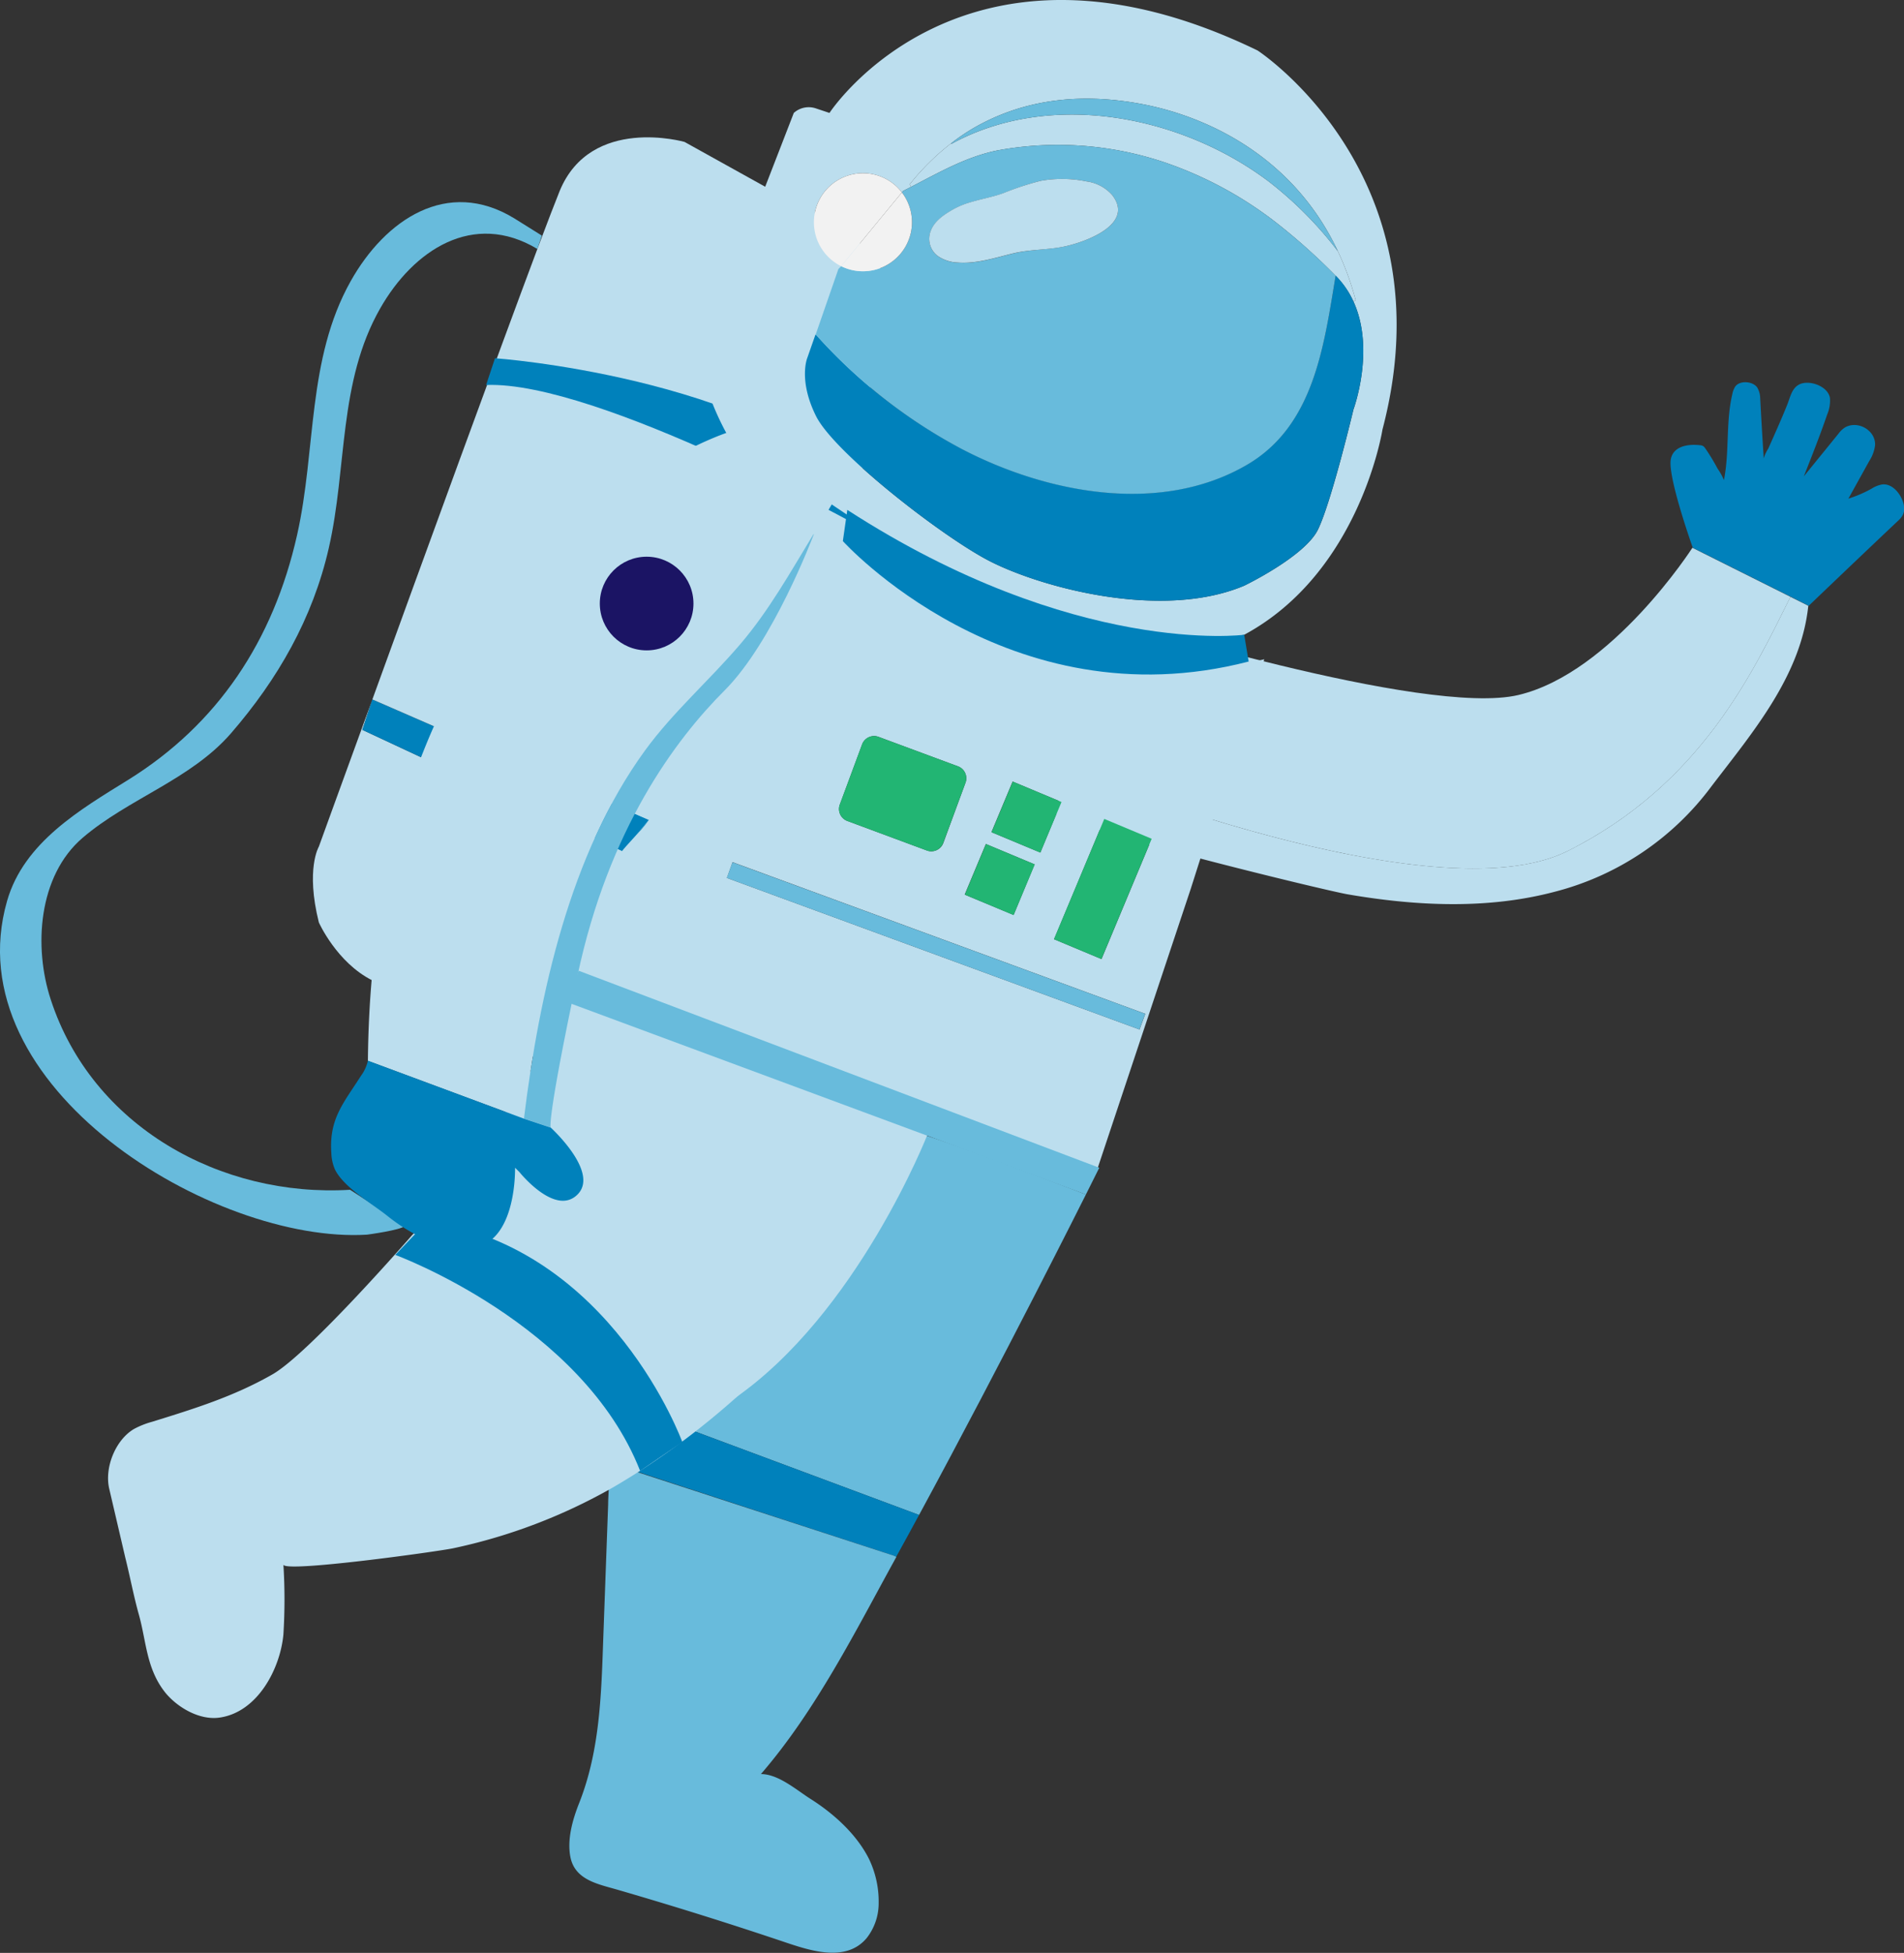 <svg id="Layer_1" data-name="Layer 1" xmlns="http://www.w3.org/2000/svg" viewBox="0 0 426.95 437.86">
  <rect x="0" y="0" width="426.95" height="437.86" fill="#333333" stroke="none"/>
  <title>astro2</title>
  <g id="Leftleg">
    <g>
      <path d="M375.5,404.5s-18.52,37-37.41,71.85L287.5,457.5l-.07-.09c16.16-12.27,37.64-31.59,43.07-50.91,0,0,6-15,6-16S375.5,404.5,375.5,404.5Z" transform="translate(-132 -136.68)" fill="#68bbdc"/>
      <path d="M287.5,457.5l50.59,18.85c-1.71,3.16-3.43,6.31-5.14,9.4l-.45-.25-57.62-18.86-.12-.18c3.33-2.23,7.76-5.31,12.67-9Z" transform="translate(-132 -136.68)" fill="#0081bb"/>
      <path d="M333,485.75v0c-9.09,16.49-18,34.39-30.37,48.69,3.94,0,8,3.6,11.18,5.61,5.14,3.26,10.22,7.84,13,13.32a22,22,0,0,1,2.22,10,12.62,12.62,0,0,1-2.71,7.87c-4.55,5.39-12.35,2.89-18,1q-18.78-6.33-37.8-11.85c-4.44-1.29-9.61-2.19-10.62-7.37-.76-3.94.49-8.33,1.94-12,4.82-12.15,5-25.07,5.47-37.94L268.37,474c0-1.15.09-2.3.13-3.45,0,0,2.4-1.45,6.26-4l.12.18L332.5,485.5Z" transform="translate(-132 -136.68)" fill="#68bbdc"/>
    </g>
    <line x1="142.5" y1="329.82" x2="155.5" y2="320.82" fill="none"/>
  </g>
  <g id="Lefthand">
    <g>
      <path d="M527.5,239.46a8.12,8.12,0,0,1,1-2.18q1.08-2.4,2.13-4.8c.73-1.68,1.46-3.36,2.14-5.07s1-3.63,2.65-4.51c2.26-1.18,6.56.38,6.93,3.06a7.94,7.94,0,0,1-.63,3.67c-1.6,4.67-3.42,9.27-5.24,13.86l7.75-9.54a5.55,5.55,0,0,1,1.5-1.44c2.9-1.65,6.95.7,6.73,4.05a8.53,8.53,0,0,1-1.31,3.5l-4.67,8.42a27.5,27.5,0,0,0,5.17-2.22,6.67,6.67,0,0,1,2.33-.95c2.63-.39,4.85,2.85,5,5.16a3.24,3.24,0,0,1-.28,1.63,4.57,4.57,0,0,1-1,1.27l-1.28,1.2q-9.44,8.94-18.83,17.93l-4-2-22-11s-5-14-5-19c0-3.64,3.62-4.35,6.6-4a1.69,1.69,0,0,1,.7.18,1.92,1.92,0,0,1,.53.57,45.43,45.43,0,0,1,2.72,4.49,13.47,13.47,0,0,1,1.43,2.57c1.27-6.33.39-12.88,1.87-19.2a5,5,0,0,1,.62-1.69c1-1.54,4.06-1.28,5,.18a4.81,4.81,0,0,1,.64,2.3C526.94,230.4,527.2,234.93,527.5,239.46Z" transform="translate(-132 -136.68)" fill="#0081bb"/>
      <path d="M533.49,270.5l4,2C535.84,288.27,524.91,301,515.76,313a63.38,63.38,0,0,1-35.09,23.61c-15.09,4-31.07,3.23-46.45.59-5.18-.88-66.87-15.82-65.72-18.71l3.66-9.14.34.14s81,33,111,18,41.64-40.32,49.82-56.66Z" transform="translate(-132 -136.68)" fill="#bcdeee"/>
      <path d="M511.5,259.5l22,11-.17.34c-8.18,16.34-19.82,41.66-49.82,56.66s-111-18-111-18l-.34-.14.34-.86,9-33s70,22,91,17S511.5,259.5,511.5,259.5Z" transform="translate(-132 -136.68)" fill="#bcdeee"/>
    </g>
  </g>
  <g id="Backpack">
    <g id="Body">
      <g>
        <path d="M415.5,284.5l-1.9,5.66L399,336l-21,63L260.5,354.5s8.5-39.2,31-62c0,0,18.74-19.84,22-36l5-8,6.36,6.74-1.36,4.26s17,17,42,24S415.5,284.5,415.5,284.5ZM379,351.71l11.27-27-10.63-4.45-11.28,27Zm8.52,15.79,1.29-3.51-92.54-34L295,333.52Zm-22.23-39.67L370,316.48l-10.93-4.57-4.75,11.35Zm-6,14L364,330.48l-10.93-4.57-4.75,11.35ZM348.5,312.18a2.86,2.86,0,0,0-1.68-3.68L329,301.89a2.86,2.86,0,0,0-3.68,1.69l-5,13.49a2.86,2.86,0,0,0,1.69,3.68l17.84,6.62a2.87,2.87,0,0,0,3.68-1.69Z" transform="translate(-132 -136.68)" fill="#bcdeee"/>
        <polygon points="258.25 188.06 246.98 215.03 236.34 210.58 247.62 183.61 258.25 188.06" fill="#22b573"/>
        <polygon points="256.79 227.31 255.5 230.82 162.97 196.84 164.25 193.33 256.79 227.31" fill="#68bbdc"/>
        <rect x="356.03" y="313.95" width="12.3" height="11.85" transform="translate(-204.71 393.81) rotate(-67.29)" fill="#22b573"/>
        <rect x="350.03" y="327.95" width="12.3" height="11.85" transform="translate(-221.31 396.87) rotate(-67.29)" fill="#22b573"/>
        <path d="M346.82,308.5a2.86,2.86,0,0,1,1.68,3.68l-5,13.5a2.87,2.87,0,0,1-3.68,1.69L322,320.75a2.86,2.86,0,0,1-1.69-3.68l5-13.49a2.86,2.86,0,0,1,3.68-1.69Z" transform="translate(-132 -136.68)" fill="#22b573"/>
      </g>
    </g>
    <g id="Rightleg">
      <g id="Rightleg-2" data-name="Rightleg">
        <path d="M336.5,390.5l-7,18c-4.52,8.9-8.92,17.16-15.56,24.62-12.91,14.48-27.75,27.33-44.55,37.09a124.4,124.4,0,0,1-35.78,13.61c-3.12.68-38,5.55-38.06,3.65a126.05,126.05,0,0,1,0,15.67c-.71,7.67-5.77,17.43-14.32,18.64-4.39.63-9.23-2.14-12-5.4a18.25,18.25,0,0,1-2.4-3.79c-2.09-4.37-2.38-9.23-3.67-13.82-1.19-4.24-2-8.6-3.07-12.88L156.5,470.5c-1.12-4.7,1.35-10.93,5.51-13.41a19,19,0,0,1,4.08-1.63c9.5-2.94,18.31-5.67,27-10.63,8.28-4.72,31.41-31.33,31.41-31.33,13-12,35.62-52.1,35.62-52.1Z" transform="translate(-132 -136.68)" fill="#bcdeee"/>
      </g>
      <path d="M261.26,361.79C269.18,364.81,340,391,340,391s-15.78,40.38-43.64,59.44L279,464l-51-53s27.5-34.5,33.5-49.5" transform="translate(-132 -136.68)" fill="#bcdeee"/>
      <path d="M285,460s-15.82-43.54-57.16-49.52l-7.2,7.56s41.94,15.38,54.9,48.42Z" transform="translate(-132 -136.68)" fill="#0081bb"/>
    </g>
    <g id="Backpack-2" data-name="Backpack">
      <g>
        <path d="M267.5,332.5c-5.05,31-10.84,43.92-12,43l-40-19c-8-4-12-13-12-13-3-12,0-17,0-17s5-13.81,12-33h0l-2.24,6.82L271.5,327.5c.18-.32,1.58-1.85,3-3.4C270.22,329.18,267.5,332.5,267.5,332.5Z" transform="translate(-132 -136.68)" fill="#bcdeee"/>
        <path d="M274.65,323.92l-.16.18c-1.41,1.55-2.81,3.08-3,3.4l-58.24-27.18,2.24-6.82,62,27h0C276.49,321.72,275.53,322.86,274.65,323.92Z" transform="translate(-132 -136.68)" fill="#0081bb"/>
        <path d="M277.5,320.5l-62-27h0c11.44-31.53,28.22-77.59,37-101l.05-.14c2.26-6,4-10.51,4.95-12.86,7-17,28-11,28-11l18,10s27.71,13.06,26,20l-7,74c-7.94,4.82-31.41,31.93-45,48Z" transform="translate(-132 -136.68)" fill="#bcdeee"/>
        <path d="M274.65,323.92c.88-1.06,1.84-2.2,2.86-3.4A29.78,29.78,0,0,1,274.65,323.92Z" transform="translate(-132 -136.68)" fill="#0081bb"/>
        <path d="M253.5,189.5l-.95,2.86-.05.14c-14.43-8.66-27.83.3-35.25,13.33-9.42,16.52-7.38,35.61-11.52,53.72-3.59,15.76-11.43,29.42-21.95,41.56-9,10.36-23,14.63-33.27,23.43-9.95,8.54-11,24.47-7.13,36.25,9.27,28.42,38.05,44.39,67.12,42.65l12.41,8.06c-1,1-8.61,2-8.61,2-34.23,2.09-92.69-33.08-80.71-74.83,3.79-13.18,16.5-20.53,27.17-27.15,20-12.43,32.52-31.1,37.87-54.94,4.3-19.16,2.19-39.36,12-56.85,7.73-13.79,21.67-23.26,36.68-14.1Z" transform="translate(-132 -136.68)" fill="#68bbdc"/>
      </g>
      <path d="M327,247l-1.4,8.18S266,222,241,223l2-6S300,221,327,247Z" transform="translate(-132 -136.68)" fill="#0081bb"/>
    </g>
    <g id="Righthand">
      <g>
        <path d="M318.56,249.68l-1.06,1.82q-1.58,2.46-3.1,5c-5.14,8.45-10,17.14-16.42,24.7-6.92,8.12-15.06,15.18-21.36,23.84-16.81,23.13-23.69,54.6-27.12,82.49l-35-13c1-116,81-141,81-141ZM287.5,272A10.5,10.5,0,1,0,277,282.5,10.5,10.5,0,0,0,287.5,272Z" transform="translate(-132 -136.68)" fill="#bcdeee"/>
        <path d="M314.4,256.47l.09,0c-.27.73-9.16,24.15-20,35-11,11-26,31-33,64s-6,34-6,34l-6-2c3.43-27.89,10.31-59.36,27.12-82.49,6.3-8.66,14.44-15.72,21.36-23.84C304.42,273.61,309.26,264.92,314.4,256.47Z" transform="translate(-132 -136.68)" fill="#68bbdc"/>
        <circle cx="145" cy="135.32" r="10.5" fill="#1b1464"/>
        <path d="M255.5,389.5s11,10,6,15-13-5-13-5l-1-1c0,6.47-1.77,17.22-9.74,17.93-6.79.62-13.71-3-18.84-7.09-3.43-2.76-9.84-6.42-11.81-10.45a10,10,0,0,1-.81-3.67c-.55-7.74,2.79-11.26,6.62-17.3a9.13,9.13,0,0,0,1.58-3.42l35,13Z" transform="translate(-132 -136.68)" fill="#0081bb"/>
      </g>
    </g>
    <g id="Head">
      <g>
        <path d="M414,148s43,28,28,85c0,0-5,32-31,46,0,0-34.5,8.5-79.5-20.5L295,234s-8-14-5-21,20-51,20-51a5,5,0,0,1,5-1l3,1S348,116,414,148Zm21.48,56.25L436,204a64.87,64.87,0,0,0-4-11c-10.25-21.79-30.13-30.4-44-33-16-3-28,0-37,5a43.6,43.6,0,0,0-5.71,3.81A54.26,54.26,0,0,0,336,178l.3.58-1.8.92-.26.32a11,11,0,1,0-13.9,16.4l.28.14-.12.14-.5.5-5.15,14.72L313,217s-2,5,2,13,27,26,38,32,39,14,58,6c0,0,13.5-6.5,16.5-12.5s8-27,8-27S440.45,215.06,435.48,204.25Z" transform="translate(-132 -136.68)" fill="#bcdeee"/>
        <path d="M436,204l-.52.25a19.63,19.63,0,0,0-4-5.75,135,135,0,0,0-13.43-12A86.08,86.08,0,0,0,393.2,173.1a74.94,74.94,0,0,0-37.34-2.73c-7.05,1.37-13.24,4.95-19.56,8.21L336,178a54.26,54.26,0,0,1,9.29-9.19l.09.11c22.28-12.15,51.53-6.32,71.14,8.47A84.43,84.43,0,0,1,432,193,64.87,64.87,0,0,1,436,204Z" transform="translate(-132 -136.68)" fill="#bcdeee"/>
        <path d="M435.48,204.25c5,10.81,0,24.25,0,24.25s-5,21-8,27S411,268,411,268c-19,8-47,0-58-6s-34-24-38-32-2-13-2-13l1.85-5.28.12,0a117.68,117.68,0,0,0,32.73,25.61c18.94,9.87,44.47,14.88,63.93,3.52,15.05-8.78,17.24-26.65,19.87-42.39A19.63,19.63,0,0,1,435.48,204.25Z" transform="translate(-132 -136.68)" fill="#0081bb"/>
        <path d="M431.5,198.5c-2.63,15.74-4.82,33.61-19.87,42.39-19.46,11.36-45,6.35-63.93-3.52A117.68,117.68,0,0,1,315,211.76l-.12,0L320,197l.5-.5.12-.14a11,11,0,0,0,13.62-16.54l.26-.32,1.8-.92c6.32-3.26,12.51-6.84,19.56-8.21a74.94,74.94,0,0,1,37.34,2.73,86.08,86.08,0,0,1,24.87,13.42A135,135,0,0,1,431.5,198.5Zm-60.05-6.73c4.71-1.14,14.87-5,9.95-11.35a9.26,9.26,0,0,0-5.73-3.06,27.2,27.2,0,0,0-10.29-.14A63.81,63.81,0,0,0,357,180c-2.61.94-5.31,1.37-7.93,2.21a17.91,17.91,0,0,0-3.22,1.37c-2,1.13-4.23,2.55-5.1,4.79a4.83,4.83,0,0,0,1.48,5.68,8.34,8.34,0,0,0,4.52,1.51c4.29.33,8.42-1.09,12.53-2.07S367.44,192.74,371.45,191.77Z" transform="translate(-132 -136.68)" fill="#68bbdc"/>
        <path d="M432,193a84.43,84.43,0,0,0-15.48-15.61c-19.61-14.79-48.86-20.62-71.14-8.47l-.09-.11A43.6,43.6,0,0,1,351,165c9-5,21-8,37-5C401.87,162.6,421.75,171.21,432,193Z" transform="translate(-132 -136.68)" fill="#68bbdc"/>
        <path d="M381.4,180.42c4.92,6.33-5.24,10.21-9.95,11.35-4,1-8.16.74-12.18,1.7s-8.24,2.4-12.53,2.07a8.34,8.34,0,0,1-4.52-1.51,4.83,4.83,0,0,1-1.48-5.68c.87-2.24,3.1-3.66,5.1-4.79a17.91,17.91,0,0,1,3.22-1.37c2.62-.84,5.32-1.27,7.93-2.21a63.81,63.81,0,0,1,8.39-2.76,27.2,27.2,0,0,1,10.29.14A9.26,9.26,0,0,1,381.4,180.42Z" transform="translate(-132 -136.68)" fill="#bcdeee"/>
        <path d="M334.24,179.82a11,11,0,0,1-13.62,16.54Z" transform="translate(-132 -136.68)" fill="#f2f2f2"/>
        <path d="M334.24,179.82l-13.62,16.54-.28-.14a11,11,0,1,1,13.9-16.4Z" transform="translate(-132 -136.68)" fill="#f2f2f2"/>
      </g>
    </g>
  </g>
  <polygon id="bodybelt" points="246.5 261.82 243.5 267.82 127.5 224.82 129.74 217.64 246.5 261.82" fill="#68bbdc"/>
  <path id="neckbelt" d="M412,285l-1-6s-38,5-89-28l-1,7S358,299,412,285Z" transform="translate(-132 -136.68)" fill="#0081bb"/>
</svg>
